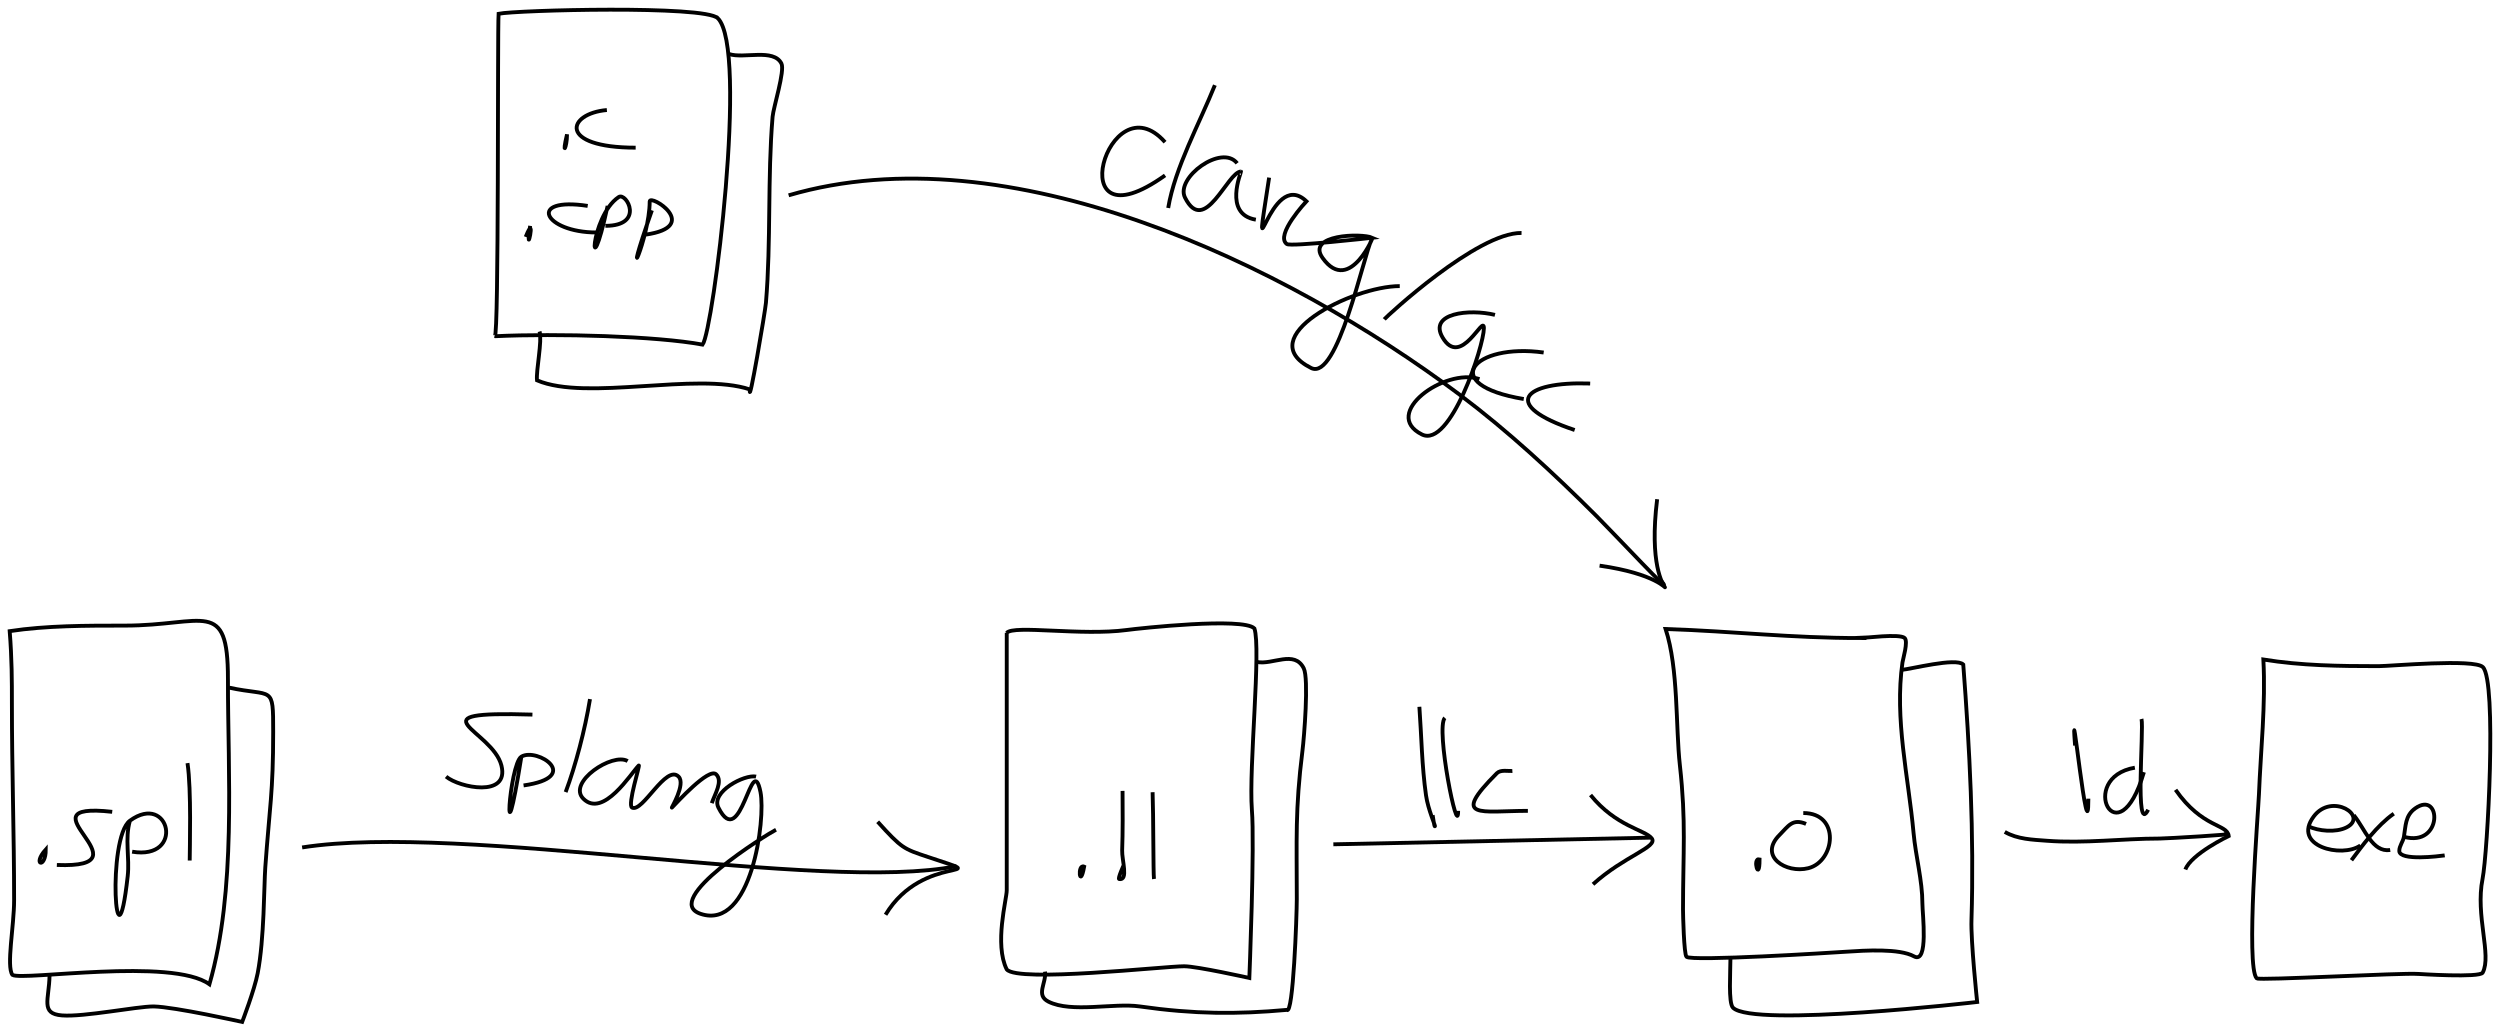 <?xml version="1.0" encoding="UTF-8" standalone="no"?>
<!-- Created with Inkscape (http://www.inkscape.org/) -->

<svg
   xmlns:dc="http://purl.org/dc/elements/1.1/"
   xmlns:cc="http://creativecommons.org/ns#"
   xmlns:rdf="http://www.w3.org/1999/02/22-rdf-syntax-ns#"
   xmlns:svg="http://www.w3.org/2000/svg"
   xmlns="http://www.w3.org/2000/svg"
   xmlns:sodipodi="http://sodipodi.sourceforge.net/DTD/sodipodi-0.dtd"
   xmlns:inkscape="http://www.inkscape.org/namespaces/inkscape"
   width="645.196"
   height="266.239"
   id="svg2"
   version="1.1"
   inkscape:version="0.48.2 r9819"
   sodipodi:docname="linking.svg">
  <defs
     id="defs4" />
  <sodipodi:namedview
     id="base"
     pagecolor="#ffffff"
     bordercolor="#666666"
     borderopacity="1.0"
     inkscape:pageopacity="0.0"
     inkscape:pageshadow="2"
     inkscape:zoom="1.6514684"
     inkscape:cx="318.54838"
     inkscape:cy="141.90805"
     inkscape:document-units="px"
     inkscape:current-layer="layer1"
     showgrid="false"
     fit-margin-left="2"
     fit-margin-top="2"
     fit-margin-right="2"
     fit-margin-bottom="2"
     inkscape:window-width="1273"
     inkscape:window-height="756"
     inkscape:window-x="0"
     inkscape:window-y="0"
     inkscape:window-maximized="0" />
  <g
     inkscape:label="Layer 1"
     inkscape:groupmode="layer"
     id="layer1"
     transform="translate(-49.754,-738.24)">
    <g
       id="g4059">
      <path
         sodipodi:nodetypes="cc"
         inkscape:connector-curvature="0"
         id="path3419"
         d="m 127.725,956.948 c 41.373,-6.484 134.564,11.796 168.902,4.816"
         style="fill:none;stroke:#000000;stroke-width:1px;stroke-linecap:butt;stroke-linejoin:miter;stroke-opacity:1" />
      <path
         sodipodi:nodetypes="csc"
         inkscape:connector-curvature="0"
         id="path3423"
         d="m 276.259,950.317 c 6.223,6.879 6.689,6.99 12.894,9.059 18.874,6.291 -1.074,-1.369 -10.859,14.939"
         style="fill:none;stroke:#000000;stroke-width:1px;stroke-linecap:butt;stroke-linejoin:miter;stroke-opacity:1" />
    </g>
    <g
       id="g3565"
       transform="translate(49.449,29.728)">
      <path
         inkscape:connector-curvature="0"
         id="path3425"
         d="m 137.714,892.934 c -31.552,-0.961 -10.301,3.94 -8,13.143 2.097,8.389 -10.842,5.727 -14.286,2.857"
         style="fill:none;stroke:#000000;stroke-width:1px;stroke-linecap:butt;stroke-linejoin:miter;stroke-opacity:1" />
      <path
         inkscape:connector-curvature="0"
         id="path3427"
         d="m 134.857,903.791 c -4.976,31.298 -3.137,1.882 0,0 4.062,-2.437 15.918,5.236 0.571,7.429"
         style="fill:none;stroke:#000000;stroke-width:1px;stroke-linecap:butt;stroke-linejoin:miter;stroke-opacity:1" />
      <path
         inkscape:connector-curvature="0"
         id="path3429"
         d="m 152.571,888.934 c -1.296,7.932 -3.733,17.193 -6.286,24"
         style="fill:none;stroke:#000000;stroke-width:1px;stroke-linecap:butt;stroke-linejoin:miter;stroke-opacity:1" />
      <path
         inkscape:connector-curvature="0"
         id="path3431"
         d="m 162.286,904.934 c -3.89,-2.314 -15.653,5.49 -11.429,9.714 5.116,5.116 12.35,-6.636 14.286,-8.571 0.503,-0.503 -3,10.214 -1.714,10.857 2.716,1.358 8.758,-11.242 12,-8 1.928,1.928 -2.014,8.3 -1.714,8 1.141,-1.141 9.533,-10.467 11.429,-8.571 1.772,1.772 -0.351,5.052 -1.143,7.429"
         style="fill:none;stroke:#000000;stroke-width:1px;stroke-linecap:butt;stroke-linejoin:miter;stroke-opacity:1" />
      <path
         inkscape:connector-curvature="0"
         id="path3433"
         d="m 195.429,908.934 c -2.978,-0.628 -11.733,3.962 -9.714,8 5.887,11.774 8.603,-15.271 10.857,-4 1.384,6.922 -2.296,35.806 -15.429,31.429 -10.472,-3.491 17.283,-20.642 19.429,-21.714"
         style="fill:none;stroke:#000000;stroke-width:1px;stroke-linecap:butt;stroke-linejoin:miter;stroke-opacity:1" />
    </g>
    <g
       id="g3607"
       transform="translate(42.376,27.989)">
      <path
         inkscape:connector-curvature="0"
         id="path3491"
         d="m 153.714,744.934 c -1.408,5.908 0,3.472 0,0 z"
         style="fill:none;stroke:#000000;stroke-width:1px;stroke-linecap:butt;stroke-linejoin:miter;stroke-opacity:1" />
      <path
         inkscape:connector-curvature="0"
         id="path3493"
         d="m 164,738.648 c -10.337,0.904 -12.74,9.714 7.429,9.714"
         style="fill:none;stroke:#000000;stroke-width:1px;stroke-linecap:butt;stroke-linejoin:miter;stroke-opacity:1" />
    </g>
    <g
       id="g3611"
       transform="translate(35.139,29.305)">
      <path
         inkscape:connector-curvature="0"
         id="path3495"
         d="m 151.429,767.219 c -1.396,9.833 1.828,-4.569 -1.143,2.857"
         style="fill:none;stroke:#000000;stroke-width:1px;stroke-linecap:butt;stroke-linejoin:miter;stroke-opacity:1" />
      <path
         inkscape:connector-curvature="0"
         id="path3499"
         d="m 166.286,762.076 c -15.773,-2.424 -11.363,6.857 2.286,6.857"
         style="fill:none;stroke:#000000;stroke-width:1px;stroke-linecap:butt;stroke-linejoin:miter;stroke-opacity:1" />
      <path
         inkscape:connector-curvature="0"
         id="path3501"
         d="m 171.429,762.076 c -4.98,22.977 -4.7,2.752 2.857,-2.286 2.014,-1.342 6.813,7.429 -3.429,7.429"
         style="fill:none;stroke:#000000;stroke-width:1px;stroke-linecap:butt;stroke-linejoin:miter;stroke-opacity:1" />
      <path
         inkscape:connector-curvature="0"
         id="path3503"
         d="m 182.857,763.219 c -8.36,23.778 -0.571,7.32 -0.571,-2.286 0,-2.079 13.654,6.458 -1.143,8.571"
         style="fill:none;stroke:#000000;stroke-width:1px;stroke-linecap:butt;stroke-linejoin:miter;stroke-opacity:1" />
    </g>
    <path
       id="path3513"
       style="fill:none;stroke:#000000;stroke-width:1px;stroke-linecap:butt;stroke-linejoin:miter;stroke-opacity:1"
       d="m 235,742.934 c -3.381,-3.381 -51.947,-2.086 -56.571,-1.143 -0.307,4.667 0.094,83.589 -0.979,83.223 16.246,-0.767 41.879,-0.025 53.634,2.164 2.724,-3.716 11.893,-76.269 3.917,-84.245 z"
       inkscape:connector-curvature="0"
       sodipodi:nodetypes="scccs" />
    <g
       id="g3603"
       transform="translate(38.429,12.857)">
      <path
         inkscape:connector-curvature="0"
         id="path3515"
         d="M 214.857,775.791 C 271.558,759.178 343.088,793.535 388,827.219 c 12.575,9.431 24.405,20.405 35.429,31.429 4.348,4.348 21.048,22.167 16.571,16.571"
         style="fill:none;stroke:#000000;stroke-width:1px;stroke-linecap:butt;stroke-linejoin:miter;stroke-opacity:1" />
      <path
         inkscape:connector-curvature="0"
         id="path3517"
         d="m 439,854.219 c -4.145,33.417 14.355,21.316 -14.857,17.143"
         style="fill:none;stroke:#000000;stroke-width:1px;stroke-linecap:butt;stroke-linejoin:miter;stroke-opacity:1" />
    </g>
    <g
       id="g3593"
       transform="translate(38.429,12.857)">
      <path
         inkscape:connector-curvature="0"
         id="path3519"
         d="m 312,762.076 c -14.653,-16.561 -27.62,28.3 0,8.571"
         style="fill:none;stroke:#000000;stroke-width:1px;stroke-linecap:butt;stroke-linejoin:miter;stroke-opacity:1" />
      <path
         inkscape:connector-curvature="0"
         id="path3531"
         d="m 330.605,767.52 c -3.965,-5.1 -16.003,3.76 -13.462,8.842 5.072,10.145 10.999,-6.712 14.46,-6.712 0.167,0 -4.716,11.003 3.826,12.427"
         style="fill:none;stroke:#000000;stroke-width:1px;stroke-linecap:butt;stroke-linejoin:miter;stroke-opacity:1"
         sodipodi:nodetypes="cssc" />
      <path
         inkscape:connector-curvature="0"
         id="path3533"
         d="m 338.857,771.219 c -4.655,30.493 -0.046,-3.122 9.636,6.111 0,0 -8.197,8.733 -5.065,11.032 1.019,0.748 22.082,-1.618 22.082,-1.618 -2.8,-1.229 -17.178,-0.854 -12.842,5.221 7.136,9.999 13.855,-7.186 12.649,-4.775 -2.113,4.225 -8.802,36.573 -15.603,33.172 -15.67,-7.835 10.561,-21.143 22.857,-21.143"
         style="fill:none;stroke:#000000;stroke-width:1px;stroke-linecap:butt;stroke-linejoin:miter;stroke-opacity:1"
         sodipodi:nodetypes="cssssssc" />
      <path
         inkscape:connector-curvature="0"
         id="path3557"
         d="m 404,785.505 c -11.432,-0.16 -34.765,21.49 -35.429,22.286"
         style="fill:none;stroke:#000000;stroke-width:1px;stroke-linecap:butt;stroke-linejoin:miter;stroke-opacity:1" />
      <path
         inkscape:connector-curvature="0"
         id="path3559"
         d="m 397.143,806.648 c -6.662,-1.616 -17.167,-0.45 -13.54,5.792 4.764,8.201 10.683,-6.197 10.683,-2.364 0,4.557 -8.662,31.098 -16,27.429 -10.621,-5.311 5.873,-17.281 14.857,-14.286"
         style="fill:none;stroke:#000000;stroke-width:1px;stroke-linecap:butt;stroke-linejoin:miter;stroke-opacity:1"
         sodipodi:nodetypes="csssc" />
      <path
         inkscape:connector-curvature="0"
         id="path3561"
         d="m 409.714,816.362 c -18.117,-2.522 -27.573,8.262 -5.143,12"
         style="fill:none;stroke:#000000;stroke-width:1px;stroke-linecap:butt;stroke-linejoin:miter;stroke-opacity:1" />
      <path
         inkscape:connector-curvature="0"
         id="path3563"
         d="m 421.714,824.362 c -17.515,-0.615 -23.294,5.569 -4,12"
         style="fill:none;stroke:#000000;stroke-width:1px;stroke-linecap:butt;stroke-linejoin:miter;stroke-opacity:1" />
      <path
         inkscape:connector-curvature="0"
         id="path3585"
         d="m 324.857,747.362 c -3.93,9.785 -10.315,21.298 -12.048,31.699"
         style="fill:none;stroke:#000000;stroke-width:1px;stroke-linecap:butt;stroke-linejoin:miter;stroke-opacity:1"
         sodipodi:nodetypes="cc" />
    </g>
    <g
       id="g5223">
      <path
         inkscape:connector-curvature="0"
         id="path3862"
         d="m 422.635,923.503 c -2.45,2.65 3.429,31.725 3.429,24"
         style="fill:none;stroke:#000000;stroke-width:1px;stroke-linecap:butt;stroke-linejoin:miter;stroke-opacity:1" />
      <path
         inkscape:connector-curvature="0"
         id="path3866"
         d="m 416.064,920.646 c 0.55,7.597 0.635,15.303 1.714,22.857 0.538,3.765 2.524,8 2.286,8 -0.185,0 -0.508,-2.604 -0.571,-2.857"
         style="fill:none;stroke:#000000;stroke-width:1px;stroke-linecap:butt;stroke-linejoin:miter;stroke-opacity:1" />
      <path
         inkscape:connector-curvature="0"
         id="path3868"
         d="m 440.064,937.218 c -1.069,0.065 -3.039,-0.39 -4,0.571 -12.088,12.088 -4.159,9.714 8,9.714"
         style="fill:none;stroke:#000000;stroke-width:1px;stroke-linecap:butt;stroke-linejoin:miter;stroke-opacity:1" />
    </g>
    <g
       id="g4008"
       transform="translate(0,-9.487)">
      <path
         inkscape:connector-curvature="0"
         id="path3870"
         d="m 503.857,969.505 c -1.984,-0.53 0,6.276 0,0 z"
         style="fill:none;stroke:#000000;stroke-width:1px;stroke-linecap:butt;stroke-linejoin:miter;stroke-opacity:1" />
      <path
         inkscape:connector-curvature="0"
         id="path3872"
         d="m 515.857,960.362 c -3.547,-1.48 -4.544,0.544 -6.857,2.857 -5.491,5.491 1.684,10.008 7.429,8.571 6.933,-1.733 8.39,-14.237 -1.288,-14.237"
         style="fill:none;stroke:#000000;stroke-width:1px;stroke-linecap:butt;stroke-linejoin:miter;stroke-opacity:1"
         sodipodi:nodetypes="cssc" />
    </g>
    <g
       id="g3998"
       transform="translate(6,0)">
      <path
         inkscape:connector-curvature="0"
         id="path3880"
         d="m 579.286,930.648 c -1.319,-17.435 3.429,29.31 3.429,13.714"
         style="fill:none;stroke:#000000;stroke-width:1px;stroke-linecap:butt;stroke-linejoin:miter;stroke-opacity:1" />
      <path
         inkscape:connector-curvature="0"
         id="path3882"
         d="m 594.714,936.362 c -15.101,2.576 -4.37,24.031 2.334,1.161"
         style="fill:none;stroke:#000000;stroke-width:1px;stroke-linecap:butt;stroke-linejoin:miter;stroke-opacity:1"
         sodipodi:nodetypes="cc" />
      <path
         inkscape:connector-curvature="0"
         id="path3884"
         d="m 596.429,923.791 c 0.65,2.603 -1.811,30.479 1.714,23.429"
         style="fill:none;stroke:#000000;stroke-width:1px;stroke-linecap:butt;stroke-linejoin:miter;stroke-opacity:1" />
    </g>
    <path
       style="fill:none;stroke:#000000;stroke-width:1px;stroke-linecap:butt;stroke-linejoin:miter;stroke-opacity:1"
       d="m 673.88,989.591 c -4.258,-0.328 -41.109,1.749 -41.714,1.143 -2.866,-2.866 0.401,-43.171 0.571,-47.429 0.465,-11.614 1.762,-23.196 1.143,-34.857 9.752,1.584 19.551,1.714 29.714,1.714 3.092,0 24.718,-1.975 26.936,0.243 3.648,3.648 1.212,48.16 -0.078,54.614 -1.907,9.536 2.422,19.737 0.029,24.237 -0.689,1.378 -16.6,0.334 -16.6,0.334 z"
       id="path3886"
       inkscape:connector-curvature="0"
       sodipodi:nodetypes="ccscssscc" />
    <g
       id="g4012"
       transform="matrix(0.989,-0.146,0.146,0.989,-125.55,104.632)">
      <path
         inkscape:connector-curvature="0"
         id="path3888"
         d="m 639.286,950.648 c 2.345,1.602 6.753,2.701 9.714,1.714 6.119,-2.04 -2.434,-9.566 -8,-4 -6.741,6.741 5.63,11.757 10.857,9.143"
         style="fill:none;stroke:#000000;stroke-width:1px;stroke-linecap:butt;stroke-linejoin:miter;stroke-opacity:1" />
      <path
         inkscape:connector-curvature="0"
         id="path3890"
         d="m 661.571,950.648 c -4.704,2.352 -9.269,6.984 -12.571,10.286"
         style="fill:none;stroke:#000000;stroke-width:1px;stroke-linecap:butt;stroke-linejoin:miter;stroke-opacity:1" />
      <path
         inkscape:connector-curvature="0"
         id="path3892"
         d="m 651.286,949.505 c 2.373,3.938 3.293,10.286 8,10.286"
         style="fill:none;stroke:#000000;stroke-width:1px;stroke-linecap:butt;stroke-linejoin:miter;stroke-opacity:1" />
      <path
         inkscape:connector-curvature="0"
         id="path3894"
         d="m 663.286,956.934 c 9.613,4.22 11.377,-10.545 4,-6.857 -2.924,1.462 -3.131,4.251 -4,6.857 -0.404,1.212 -1.534,2.164 -1.714,3.429 -0.378,2.645 10.108,2.857 11.429,2.857"
         style="fill:none;stroke:#000000;stroke-width:1px;stroke-linecap:butt;stroke-linejoin:miter;stroke-opacity:1" />
    </g>
    <g
       id="g4040"
       transform="translate(0,0.844)">
      <path
         inkscape:connector-curvature="0"
         id="path3876"
         d="m 529.883,902.061 c 1.023,0 10.239,-1.19 11.429,0 0.928,0.928 -0.439,5.356 -0.571,6.286 -2.097,14.679 1.544,29.55 2.857,44 0.549,6.044 2.286,12.269 2.286,18.286 0,2.586 1.634,15.67 -2.162,13.578 -3.796,-2.092 -12.616,-1.525 -17.58,-1.194 -3.697,0.246 -39.916,2.529 -41.141,1.303 -0.659,-0.659 -0.9,-10.925 -0.9,-12.248 0,-14.717 0.829,-22.449 -0.812,-37.218 -1.104,-9.935 -0.338,-24.856 -3.68,-35.133 18.033,0.618 32.221,2.34 50.276,2.34 z"
         style="fill:none;stroke:#000000;stroke-width:1px;stroke-linecap:butt;stroke-linejoin:miter;stroke-opacity:1"
         sodipodi:nodetypes="ssssscsssscs" />
      <path
         inkscape:connector-curvature="0"
         id="path3900"
         d="m 540.509,910.278 c 2.211,-0.153 14.063,-3.242 15.92,-1.386 1.654,21.711 2.807,43.971 2.12,65.877 -0.205,5.385 1.466,21.218 1.466,21.218 0,0 -57.8,6.691 -63.014,1.477 -1.224,-1.224 -0.654,-9.176 -0.654,-12.979"
         style="fill:none;stroke:#000000;stroke-width:1px;stroke-linecap:butt;stroke-linejoin:miter;stroke-opacity:1"
         sodipodi:nodetypes="cccccc" />
    </g>
    <g
       id="g4086"
       transform="translate(5,0)">
      <path
         inkscape:connector-curvature="0"
         id="path3912"
         d="m 562.143,952.934 c 3.275,1.907 7.164,2.002 10.857,2.286 9.703,0.746 19.518,-0.571 29.143,-0.571 1.718,0 21.009,-1.143 16.571,-1.143"
         style="fill:none;stroke:#000000;stroke-width:1px;stroke-linecap:butt;stroke-linejoin:miter;stroke-opacity:1" />
      <path
         sodipodi:nodetypes="csc"
         inkscape:connector-curvature="0"
         id="path3914"
         d="m 606.219,942.073 c 6.943,9.953 13.353,8.751 13.72,11.92 0,0 -9.721,4.654 -11.188,8.655"
         style="fill:none;stroke:#000000;stroke-width:1px;stroke-linecap:butt;stroke-linejoin:miter;stroke-opacity:1" />
    </g>
    <g
       id="g4063">
      <g
         transform="translate(36.999,37.109)"
         id="g3628">
        <path
           style="fill:none;stroke:#000000;stroke-width:1px;stroke-linecap:butt;stroke-linejoin:miter;stroke-opacity:1"
           d="m 46.286,912.934 c -1.358,4.645 -0.046,9.559 -0.571,14.286 -3.068,27.611 -5.427,-9.923 0.571,-14.286 10.299,-7.49 14.249,10.28 0.571,8"
           id="path3409"
           inkscape:connector-curvature="0" />
        <path
           style="fill:none;stroke:#000000;stroke-width:1px;stroke-linecap:butt;stroke-linejoin:miter;stroke-opacity:1"
           d="m 24.571,920.362 c -3.623,4.058 0,5.092 0,0 z"
           id="path3405"
           inkscape:connector-curvature="0" />
        <path
           style="fill:none;stroke:#000000;stroke-width:1px;stroke-linecap:butt;stroke-linejoin:miter;stroke-opacity:1"
           d="m 41.714,910.648 c -25.123,-2.798 10.7,14.702 -14.286,13.714"
           id="path3407"
           inkscape:connector-curvature="0"
           sodipodi:nodetypes="cc" />
        <path
           style="fill:none;stroke:#000000;stroke-width:1px;stroke-linecap:butt;stroke-linejoin:miter;stroke-opacity:1"
           d="m 61.143,898.076 c 1.028,6.837 0.571,22.328 0.571,25.143"
           id="path3411"
           inkscape:connector-curvature="0" />
      </g>
      <path
         sodipodi:nodetypes="cscssccc"
         inkscape:connector-curvature="0"
         d="m 108.579,913.408 c 0,-21.042 -6.147,-13.714 -26.611,-13.714 -10.095,0 -20.19,0 -29.714,1.429 0.571,7.143 0.571,12.857 0.571,18.571 0,17 0.571,33.886 0.571,50.857 0,6.699 -2.039,17.028 -0.441,19.286 2.578,1.605 41.174,-4.577 50.85,2.428 6.978,-24.317 4.754,-54.167 4.773,-78.857 z"
         style="fill:none;stroke:#000000;stroke-width:1px;stroke-linecap:butt;stroke-linejoin:miter;stroke-opacity:1"
         id="path3417" />
      <path
         sodipodi:nodetypes="cssacccc"
         inkscape:connector-curvature="0"
         d="m 108.826,915.694 c 11.419,2.485 11.429,-0.954 11.429,11.429 0,15.763 -0.916,19.285 -2.039,35.01 -0.338,4.733 -0.24,18.324 -1.961,27.275 -0.83,4.318 -4,12.571 -4,12.571 0,0 -17.366,-3.878 -22.857,-4 -4.362,0 -17.992,2.758 -23.642,2.32 -5.65,-0.438 -3.321,-4.072 -3.215,-10.32"
         style="fill:none;stroke:#000000;stroke-width:1px;stroke-linecap:butt;stroke-linejoin:miter;stroke-opacity:1"
         id="path3928" />
    </g>
    <path
       id="path3942"
       style="fill:none;stroke:#000000;stroke-width:1px;stroke-linecap:butt;stroke-linejoin:miter;stroke-opacity:1"
       d="m 237.921,752.189 c 3.801,1.275 11.515,-1.527 13.508,2.459 0.924,1.848 -2.089,11.352 -2.286,13.714 -1.326,15.915 -0.387,32.068 -1.714,48 -0.187,2.24 -4.489,27.526 -4.16,22.381 -13.653,-4.573 -42.078,3.134 -54.926,-2.347 -0.271,-2.514 1.384,-10.182 0.658,-12.605"
       inkscape:connector-curvature="0"
       sodipodi:nodetypes="csssccc" />
    <g
       id="g5234">
      <path
         inkscape:connector-curvature="0"
         id="path3792"
         d="m 309.571,901.561 c 0,20.19 0,46.263 0,66.454 0,2.277 -3.246,13.899 0,20.413 2.795,3.449 40.643,-0.818 45.791,-0.818 3.255,0 16.818,3.02 16.818,3.02 0,0 1.402,-34.457 0.654,-43.432 -0.812,-10.824 2.406,-41.615 0.652,-46.775 -2.942,-2.942 -29.626,-0.04 -32.979,0.407 -11.647,1.553 -29.168,-1.355 -30.936,0.732 z"
         style="fill:none;stroke:#000000;stroke-width:1px;stroke-linecap:butt;stroke-linejoin:miter;stroke-opacity:1"
         sodipodi:nodetypes="cscscccsc" />
      <path
         inkscape:connector-curvature="0"
         id="path3918"
         d="m 319.45,988.999 c 0.385,2.966 -2.492,6.058 0.896,7.752 5.951,2.975 16.834,0.271 23.511,1.225 14.21,2.03 25.223,2.039 38,0.896 1.643,1.572 2.571,-24.351 2.571,-28.571 0,-15.394 -0.454,-22.984 1.468,-38.36 0.413,-3.304 1.668,-18.542 0.323,-21.232 -2.4,-4.8 -8.017,-0.798 -12.078,-1.632"
         style="fill:none;stroke:#000000;stroke-width:1px;stroke-linecap:butt;stroke-linejoin:miter;stroke-opacity:1"
         sodipodi:nodetypes="ccccsssc" />
      <g
         transform="matrix(0.984,0.179,-0.179,0.984,177.083,-48.003)"
         id="g4003">
        <path
           sodipodi:nodetypes="cssc"
           style="fill:none;stroke:#000000;stroke-width:1px;stroke-linecap:butt;stroke-linejoin:miter;stroke-opacity:1"
           d="m 336.954,945.165 c 0.852,4.395 2.013,10.693 2.644,15.11 0.351,2.459 3.055,7.429 0.571,7.429 -0.445,0 0.54,-3.938 0.571,-4"
           id="path3796"
           inkscape:connector-curvature="0" />
        <path
           sodipodi:nodetypes="cc"
           style="fill:none;stroke:#000000;stroke-width:1px;stroke-linecap:butt;stroke-linejoin:miter;stroke-opacity:1"
           d="m 344.642,944.109 c 1.235,5.548 3.915,20.638 4.358,21.968"
           id="path3798"
           inkscape:connector-curvature="0" />
        <path
           style="fill:none;stroke:#000000;stroke-width:1px;stroke-linecap:butt;stroke-linejoin:miter;stroke-opacity:1"
           d="m 330.704,966.171 c -1.984,-0.53 0,6.276 0,0 z"
           id="path3870-9"
           inkscape:connector-curvature="0" />
      </g>
    </g>
    <g
       id="g4082">
      <path
         inkscape:connector-curvature="0"
         id="path3858"
         d="m 393.865,956.137 81.714,-1.714"
         style="fill:none;stroke:#000000;stroke-width:1px;stroke-linecap:butt;stroke-linejoin:miter;stroke-opacity:1" />
      <path
         sodipodi:nodetypes="csc"
         inkscape:connector-curvature="0"
         id="path3991"
         d="m 460.234,943.411 c 6.571,8.142 14.027,8.95 15.784,11.179 1.757,2.229 -7.089,4.571 -15.148,11.86"
         style="fill:none;stroke:#000000;stroke-width:1px;stroke-linecap:butt;stroke-linejoin:miter;stroke-opacity:1" />
    </g>
  </g>
</svg>
